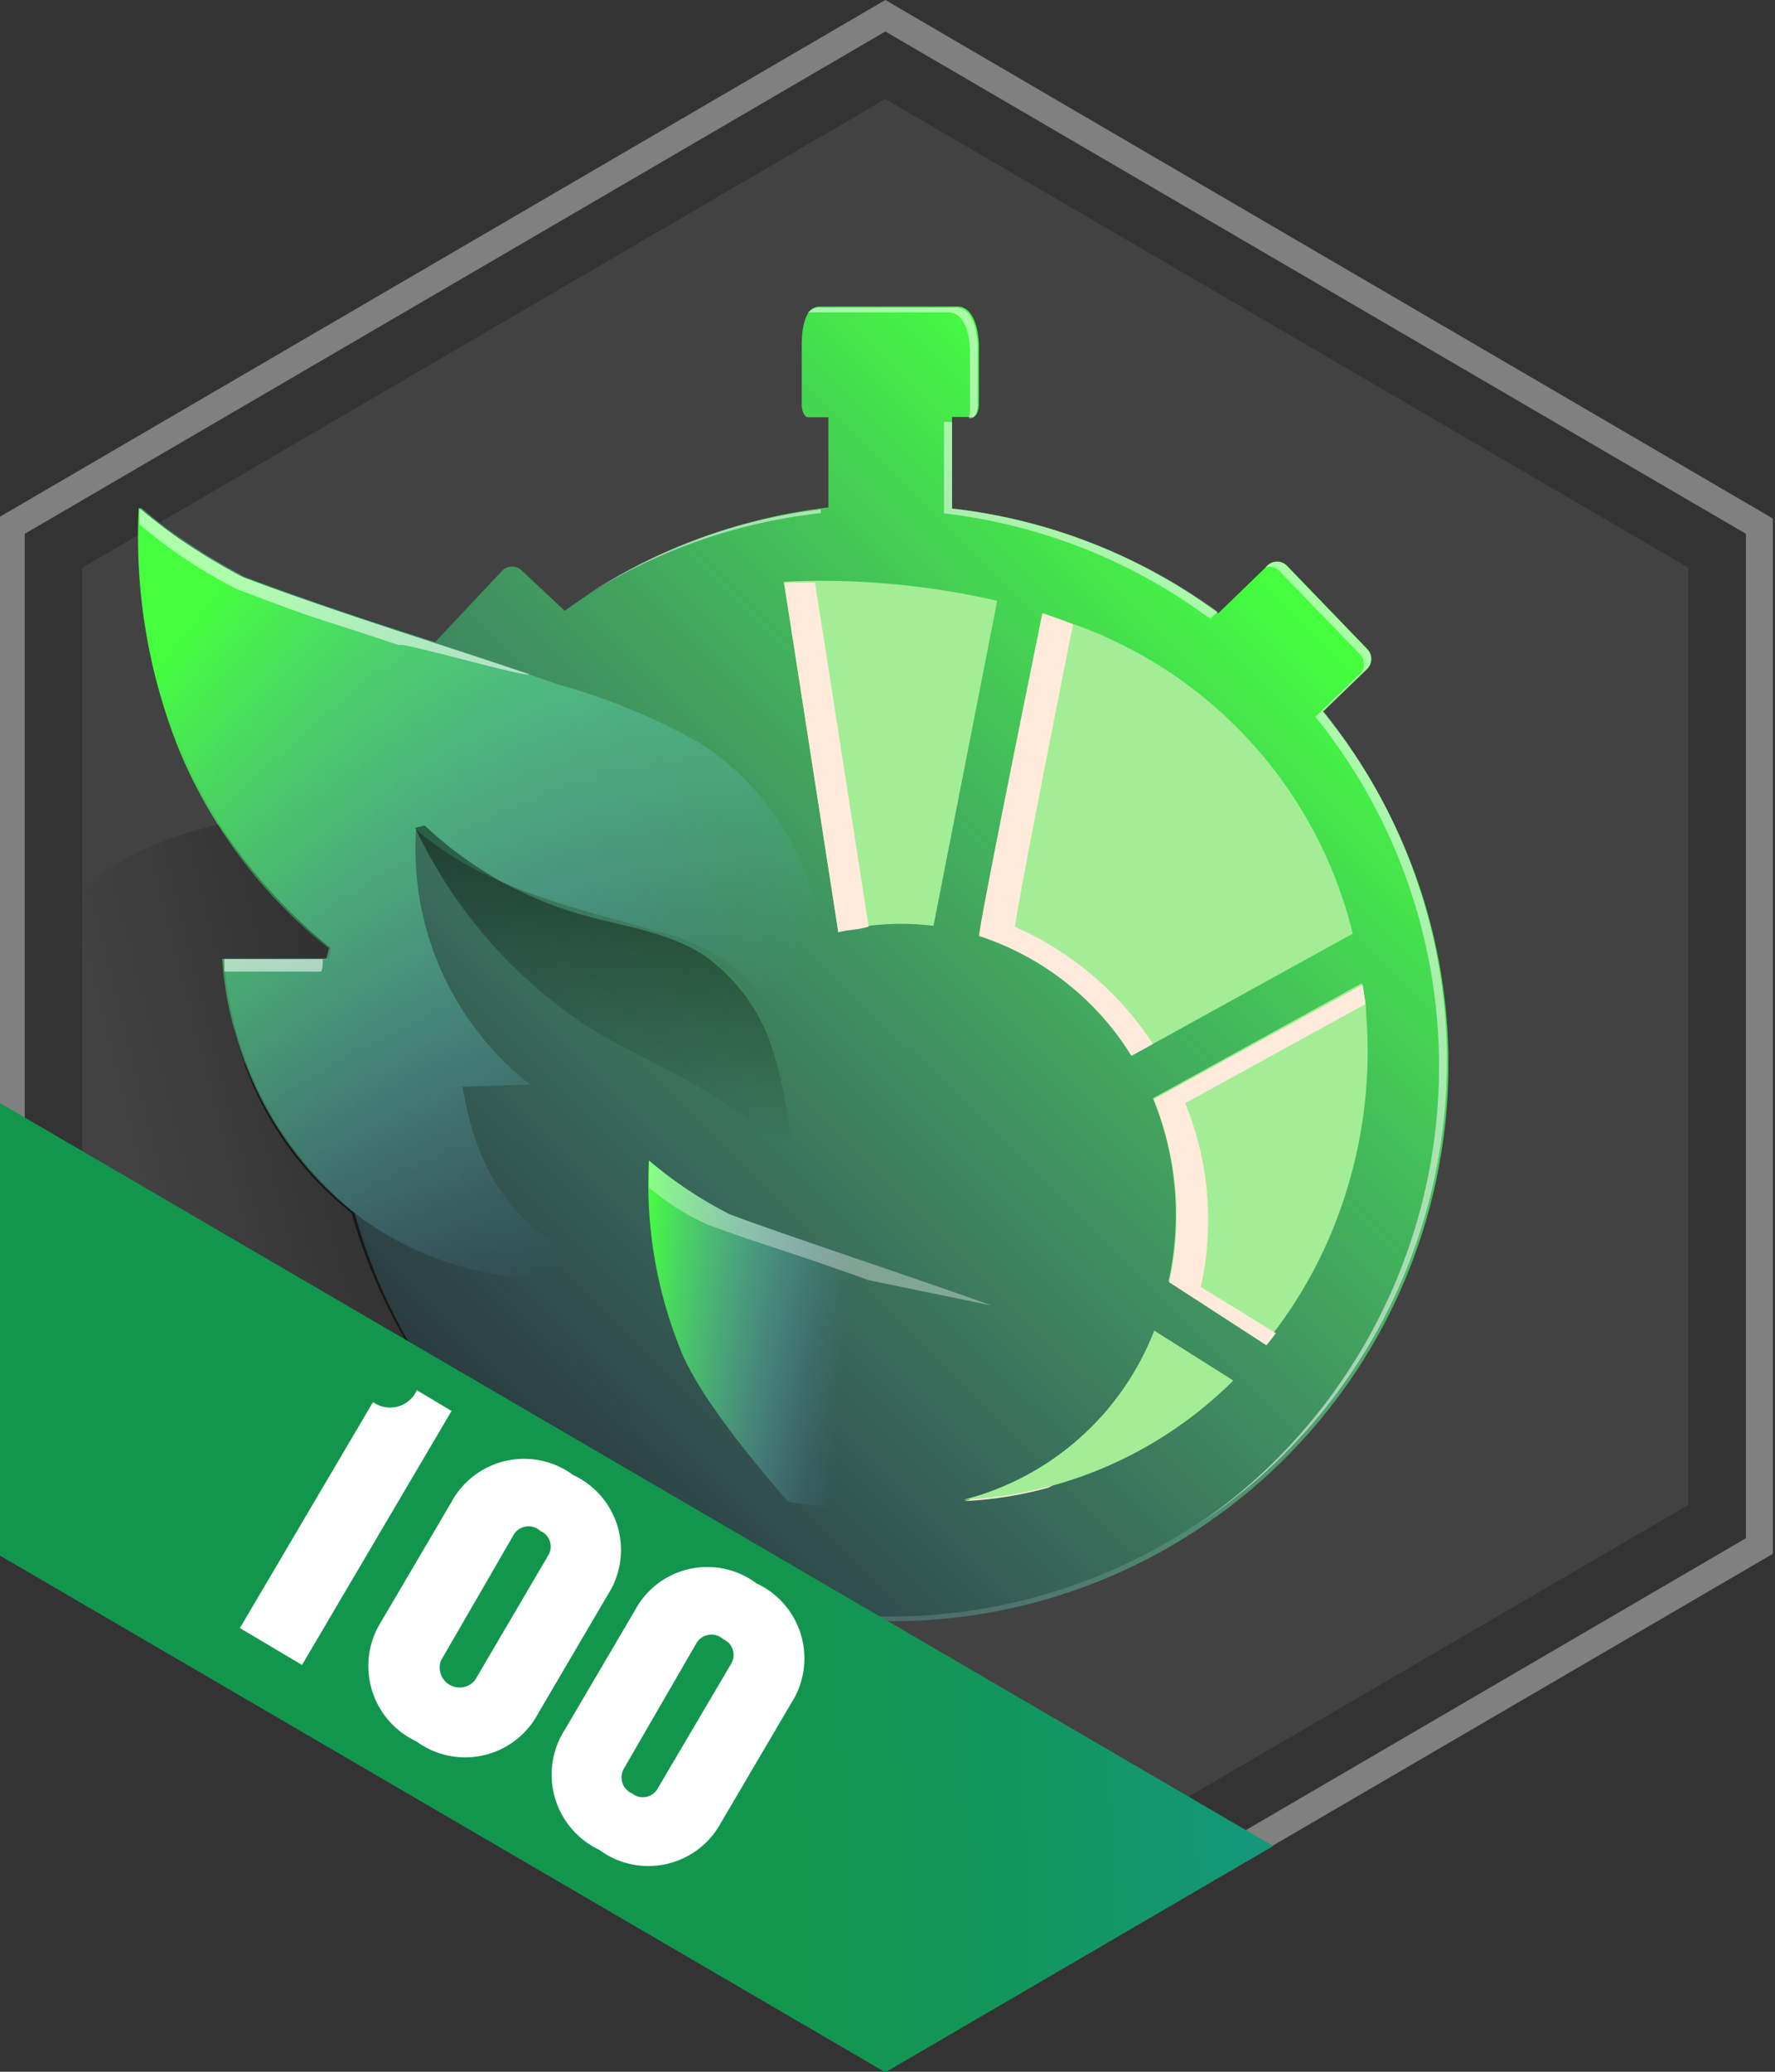 <svg id="Layer_1" data-name="Layer 1" xmlns="http://www.w3.org/2000/svg" xmlns:xlink="http://www.w3.org/1999/xlink" viewBox="0 0 66 77"><rect x="0" y="0" width="66" height="77" fill="#333333" stroke="none"/><defs><style>.cls-1{fill:gray;}.cls-2{fill:#444;opacity:0.9;}.cls-3{fill:#1c1e1e;}.cls-4{fill:url(#linear-gradient);}.cls-5{fill:url(#linear-gradient-2);}.cls-6{fill:url(#linear-gradient-3);}.cls-10,.cls-7{opacity:0.36;}.cls-7{fill:url(#linear-gradient-4);}.cls-8{fill:#a3ed96;}.cls-9{fill:#ffeadb;}.cls-10{fill:url(#linear-gradient-5);}.cls-11{opacity:0.56;}.cls-12{fill:#fff;}.cls-13{opacity:0.64;}.cls-14{opacity:0.54;}.cls-15{fill:url(#linear-gradient-6);}.cls-16{opacity:0.86;fill:url(#linear-gradient-7);}.cls-17{fill:url(#radial-gradient);}</style><linearGradient id="linear-gradient" x1="-20.13" y1="83.36" x2="44.18" y2="18.66" gradientUnits="userSpaceOnUse"><stop offset="0.41" stop-color="#75bdff" stop-opacity="0"/><stop offset="0.49" stop-color="#70c4ec" stop-opacity="0.1"/><stop offset="0.64" stop-color="#64d5ba" stop-opacity="0.36"/><stop offset="0.87" stop-color="#50ef6c" stop-opacity="0.76"/><stop offset="1" stop-color="#45ff3e"/></linearGradient><linearGradient id="linear-gradient-2" x1="39.55" y1="51.99" x2="5.48" y2="25.23" xlink:href="#linear-gradient"/><linearGradient id="linear-gradient-3" x1="23.67" y1="49.26" x2="36.74" y2="50.29" gradientUnits="userSpaceOnUse"><stop offset="0" stop-color="#45ff3e"/><stop offset="0.13" stop-color="#50ef6c" stop-opacity="0.76"/><stop offset="0.36" stop-color="#64d5ba" stop-opacity="0.36"/><stop offset="0.51" stop-color="#70c4ec" stop-opacity="0.1"/><stop offset="0.59" stop-color="#75bdff" stop-opacity="0"/></linearGradient><linearGradient id="linear-gradient-4" x1="31.93" y1="60.06" x2="31.67" y2="60.53" gradientUnits="userSpaceOnUse"><stop offset="0"/><stop offset="0.28" stop-color="#050505" stop-opacity="0"/></linearGradient><linearGradient id="linear-gradient-5" x1="18.33" y1="45.74" x2="-4.5" y2="51.53" gradientUnits="userSpaceOnUse"><stop offset="0"/><stop offset="0.52" stop-color="#050505" stop-opacity="0"/></linearGradient><linearGradient id="linear-gradient-6" x1="102.02" y1="55.39" x2="29.27" y2="58.44" gradientUnits="userSpaceOnUse"><stop offset="0.01" stop-color="#005c97"/><stop offset="0.43" stop-color="#1b9bd7"/><stop offset="0.44" stop-color="#1b9bd3"/><stop offset="0.63" stop-color="#17999a"/><stop offset="0.8" stop-color="#149771"/><stop offset="0.92" stop-color="#139657"/><stop offset="1" stop-color="#12964e"/></linearGradient><linearGradient id="linear-gradient-7" x1="21.13" y1="42.17" x2="24.8" y2="29.09" gradientUnits="userSpaceOnUse"><stop offset="0.14" stop-opacity="0"/><stop offset="1" stop-opacity="0.8"/></linearGradient><radialGradient id="radial-gradient" cx="3944.93" cy="4223.66" r="0.3" gradientTransform="translate(-50872.97 -54654.05) scale(12.9 12.94)" gradientUnits="userSpaceOnUse"><stop offset="0" stop-color="#fff"/><stop offset="0" stop-color="#fff" stop-opacity="0.99"/><stop offset="0.05" stop-color="#fff" stop-opacity="0.8"/><stop offset="0.1" stop-color="#fff" stop-opacity="0.64"/><stop offset="0.15" stop-color="#fff" stop-opacity="0.48"/><stop offset="0.21" stop-color="#fff" stop-opacity="0.35"/><stop offset="0.27" stop-color="#fff" stop-opacity="0.24"/><stop offset="0.35" stop-color="#fff" stop-opacity="0.15"/><stop offset="0.43" stop-color="#fff" stop-opacity="0.08"/><stop offset="0.53" stop-color="#fff" stop-opacity="0.04"/><stop offset="0.67" stop-color="#fff" stop-opacity="0.01"/><stop offset="1" stop-color="#fff" stop-opacity="0"/></radialGradient></defs><title>badge_62</title><path class="cls-1" d="M32.92,0l-33,19.25v38.5L32.92,77l33-19.25V19.27Zm32,57.17-32,18.67L.92,57.19V19.84l32-18.67,32,18.67Z"/><polygon class="cls-2" points="62.78 55.93 32.92 73.35 3.06 55.93 3.06 21.1 32.92 3.68 62.78 21.1 62.78 55.93"/><path class="cls-3" d="M49.19,26.45l1.66-1.6a.53.53,0,0,0,0-.72l-3-3.11a.51.51,0,0,0-.72,0l-1.83,1.77A20.53,20.53,0,0,0,35.4,18.9l0-3.4h.76c.13,0,.24-.21.24-.48l0-2.17c0-.27-.08-1.47-.82-1.46l-5.09,0c-.69,0-.68,1.21-.68,1.47l0,2.18c0,.26.11.47.24.47h.75l0,3.35A20.57,20.57,0,0,0,21,22.7l-1.6-1.5a.52.52,0,0,0-.72,0l-2.5,2.66h0l-2.38-.79-1.38-.46c-1.12-.38-2.23-.77-3.33-1.18A8.57,8.57,0,0,1,7.1,20.31c-.62-.46-1.24-1-1.91-1.43,0,.38,0,.75,0,1.13a19.18,19.18,0,0,0,.12,2.27c0,.37.1.75.16,1.12a22.86,22.86,0,0,0,1.25,4.48,14.81,14.81,0,0,0,1,2.12c.19.34.4.66.62,1a17.81,17.81,0,0,0,1.41,1.83,24.25,24.25,0,0,0,2.51,2.45l-.09.39-3.87,0h0c0,.41.08.83.15,1.25,0,0,0,.06,0,.08.07.4.15.8.26,1.2a.36.36,0,0,0,0,.1c.11.4.23.79.38,1.18l0,.08a12.7,12.7,0,0,0,.51,1.2l0,0a12.32,12.32,0,0,0,3.47,4.32h0a20.72,20.72,0,0,0,18.39,15l.74,0v0c.32,0,.63,0,.95,0a20.68,20.68,0,0,0,16-33.7Z"/><path class="cls-4" d="M49.19,26.45l1.66-1.6a.53.53,0,0,0,0-.72l-3-3.11a.51.51,0,0,0-.72,0l-1.83,1.77A20.53,20.53,0,0,0,35.4,18.9l0-3.4h.76c.13,0,.24-.21.24-.48l0-2.17c0-.27-.08-1.47-.82-1.46l-5.09,0c-.69,0-.68,1.21-.68,1.47l0,2.18c0,.26.11.47.24.47h.75l0,3.35A20.57,20.57,0,0,0,21,22.7l-1.6-1.5a.52.52,0,0,0-.72,0l-2.5,2.66c-2.38-.77-4.75-1.55-7.09-2.43a20.66,20.66,0,0,1-3.85-2.57,21.21,21.21,0,0,0,1.5,9,18.56,18.56,0,0,0,5.56,7.38l-.09.39-3.87,0a13.21,13.21,0,0,0,4.85,9.45A20.71,20.71,0,1,0,49.19,26.45Z"/><path class="cls-5" d="M30.08,41.37c1.64-5.77.22-10.92-4-13.72a23.4,23.4,0,0,0-5.32-2.21c-3.9-1.36-7.88-2.53-11.75-4a20.66,20.66,0,0,1-3.85-2.57,21.21,21.21,0,0,0,1.5,9,18.56,18.56,0,0,0,5.56,7.38l-.09.39-3.87,0C8.68,41.84,13.78,49,23.66,47.3c-3.92-.69-5.86-3.17-6.46-6.91l2.51-.08a11.13,11.13,0,0,1-4.24-9.48c2.68,2.29,5.91,2.87,9,3.8A7.19,7.19,0,0,1,30.08,41.37Z"/><path class="cls-6" d="M27.13,45.13a15.33,15.33,0,0,1-3-2,16.44,16.44,0,0,0,1.16,7c.74,1.91,3.18,4.71,4,5.67a7.66,7.66,0,0,0,3.3,0,10.42,10.42,0,0,1-.48-3.41,10.14,10.14,0,0,0,3.1,1.76,9.54,9.54,0,0,0,1.67-5.63C33.63,47.36,29.09,45.87,27.13,45.13Z"/><path class="cls-7" d="M31.52,60.09l.75,0v0Z"/><path class="cls-8" d="M42.92,49.46l2.93,1.85a15.26,15.26,0,0,1-10,4.43A10.36,10.36,0,0,0,42.92,49.46Z"/><path class="cls-8" d="M50.74,37.08a4.1,4.1,0,0,1,.06.49s0,.1,0,.15v0a17.4,17.4,0,0,1-.74,6.56,16.7,16.7,0,0,1-3,5.63l-3.61-2.29a11.46,11.46,0,0,0-.58-6.8l7.77-4.28C50.69,36.74,50.72,36.91,50.74,37.08Z"/><path class="cls-8" d="M38.76,22.79c.39.13.77.26,1.14.41l.17.05A16.32,16.32,0,0,1,50.3,34.7l-8.23,4.54a10.28,10.28,0,0,0-5.35-4.36l-.31-.09Z"/><path class="cls-8" d="M37.08,22.33,34.71,34.41a9.77,9.77,0,0,0-3.54.21L29.45,23.54l-.3-1.92A29.27,29.27,0,0,1,37.08,22.33Z"/><path class="cls-9" d="M43.71,50l-.79-.49a10.36,10.36,0,0,1-7.06,6.28,14.29,14.29,0,0,0,3.13-.5A10.53,10.53,0,0,0,43.71,50Z"/><path class="cls-9" d="M44.07,41l6.7-3.68c0-.08-.08-.56-.1-.72L42.9,40.86a11.46,11.46,0,0,1,.58,6.8L47.09,50c.16-.2.19-.23.35-.45l-2.79-1.72A11.45,11.45,0,0,0,44.07,41Z"/><path class="cls-9" d="M37.75,34.45c-.1,0,2.15-11.25,2.15-11.25s-.75-.28-1.14-.41c0,0-2.45,12-2.35,12a10.5,10.5,0,0,1,5.66,4.45l.8-.44A11.84,11.84,0,0,0,37.75,34.45Z"/><path class="cls-9" d="M30.62,23.65l-.32-2-1.15,0,.3,1.92,1.72,11.08c.46-.12.67-.07,1.13-.21Z"/><path class="cls-8" d="M42.92,49.46l2.93,1.85a15.26,15.26,0,0,1-10,4.43A10.36,10.36,0,0,0,42.92,49.46Z"/><path class="cls-10" d="M13.14,45.06a13.21,13.21,0,0,1-4.85-9.45l3.87,0,.09-.39a21,21,0,0,1-4.12-4.58C3,31.88-.85,35,1,42.11c3.94,15.23,25.76,17.63,30.39,18A20.72,20.72,0,0,1,13.14,45.06Z"/><g class="cls-11"><path class="cls-12" d="M12,35.71,12,35.65l-3.66,0c0,.15,0,.31,0,.46l3.6,0C12,36,12,35.84,12,35.71Z"/><path class="cls-12" d="M19.69,25.06c-3.55-1.2-7.14-2.29-10.65-3.61a20.66,20.66,0,0,1-3.85-2.57c0,.2,0,.4,0,.61a18.32,18.32,0,0,0,3.65,2.42c3.5,1.32,2.42.87,6,2.07C14.86,23.82,19.6,25.21,19.69,25.06Z"/></g><g class="cls-11"><g class="cls-13"><path class="cls-12" d="M27.13,45.13a15.33,15.33,0,0,1-3-2q0,.49,0,1a9.11,9.11,0,0,0,2.17,1.38c2,.74,2.77.91,6,2.07l4.57.94C33.63,47.36,29.09,45.87,27.13,45.13Z"/></g></g><g class="cls-14"><path class="cls-12" d="M45.27,22.74A20.72,20.72,0,0,0,35.4,18.9l0-3.22H35.1l0,3.4A20.57,20.57,0,0,1,45,23Z"/><path class="cls-12" d="M30.52,19.07v-.14a20.45,20.45,0,0,0-8.73,3.2A20.5,20.5,0,0,1,30.52,19.07Z"/><path class="cls-12" d="M30.16,11.61l5.1,0c.74,0,.81,1.2.81,1.46l0,2.18a.84.84,0,0,1-.05.29h.09c.13,0,.24-.21.24-.48l0-2.17c0-.27-.08-1.47-.82-1.46l-5.09,0a.51.51,0,0,0-.41.21A.5.5,0,0,1,30.16,11.61Z"/><path class="cls-12" d="M49.19,26.45l1.65-1.6a.52.52,0,0,0,0-.72l-3-3.11a.52.52,0,0,0-.72,0l-.07.07a.49.49,0,0,1,.52.13l3,3.1a.52.52,0,0,1,0,.72l-1.66,1.6a20.66,20.66,0,0,1-4.33,30,20.67,20.67,0,0,0,4.61-30.22Z"/></g><polygon class="cls-15" points="-0.08 40.95 -0.08 57.77 32.92 77.02 47.34 68.61 -0.08 40.95"/><path class="cls-12" d="M8.92,60.51l4.95-8.4a1.09,1.09,0,0,0,1.63-.44l1.29.77-5.56,9.44Z"/><path class="cls-12" d="M15.48,64.72a3.09,3.09,0,0,1-1.3-4.46l2.61-4.44a3.07,3.07,0,0,1,4.52-1,3.07,3.07,0,0,1,1.29,4.45L20,63.7A3.07,3.07,0,0,1,15.48,64.72Zm4.91-6.92a.63.63,0,0,0-.3-.9.64.64,0,0,0-1,.16L16.4,61.71a.74.74,0,0,0,1.26.74Z"/><path class="cls-12" d="M22.28,68.75A3.09,3.09,0,0,1,21,64.29l2.61-4.44a3.05,3.05,0,0,1,4.52-1,3.07,3.07,0,0,1,1.29,4.45l-2.61,4.44A3.07,3.07,0,0,1,22.28,68.75Zm4.91-6.92a.64.64,0,0,0-.3-.91.65.65,0,0,0-1,.16L23.2,65.73a.65.65,0,0,0,.31.93.63.63,0,0,0,.94-.18Z"/><path class="cls-16" d="M15.44,30.77A18,18,0,0,0,22,38.25c1.35.82,2.81,1.45,4.17,2.26a8.7,8.7,0,0,1,3.37,3.25,20.6,20.6,0,0,0-.75-4.55,6.81,6.81,0,0,0-2.61-3.7c-1.34-.88-3-1.07-4.53-1.51a14.1,14.1,0,0,1-5.86-3.32"/><ellipse class="cls-17" cx="36.07" cy="11.77" rx="3.86" ry="3.87"/></svg>